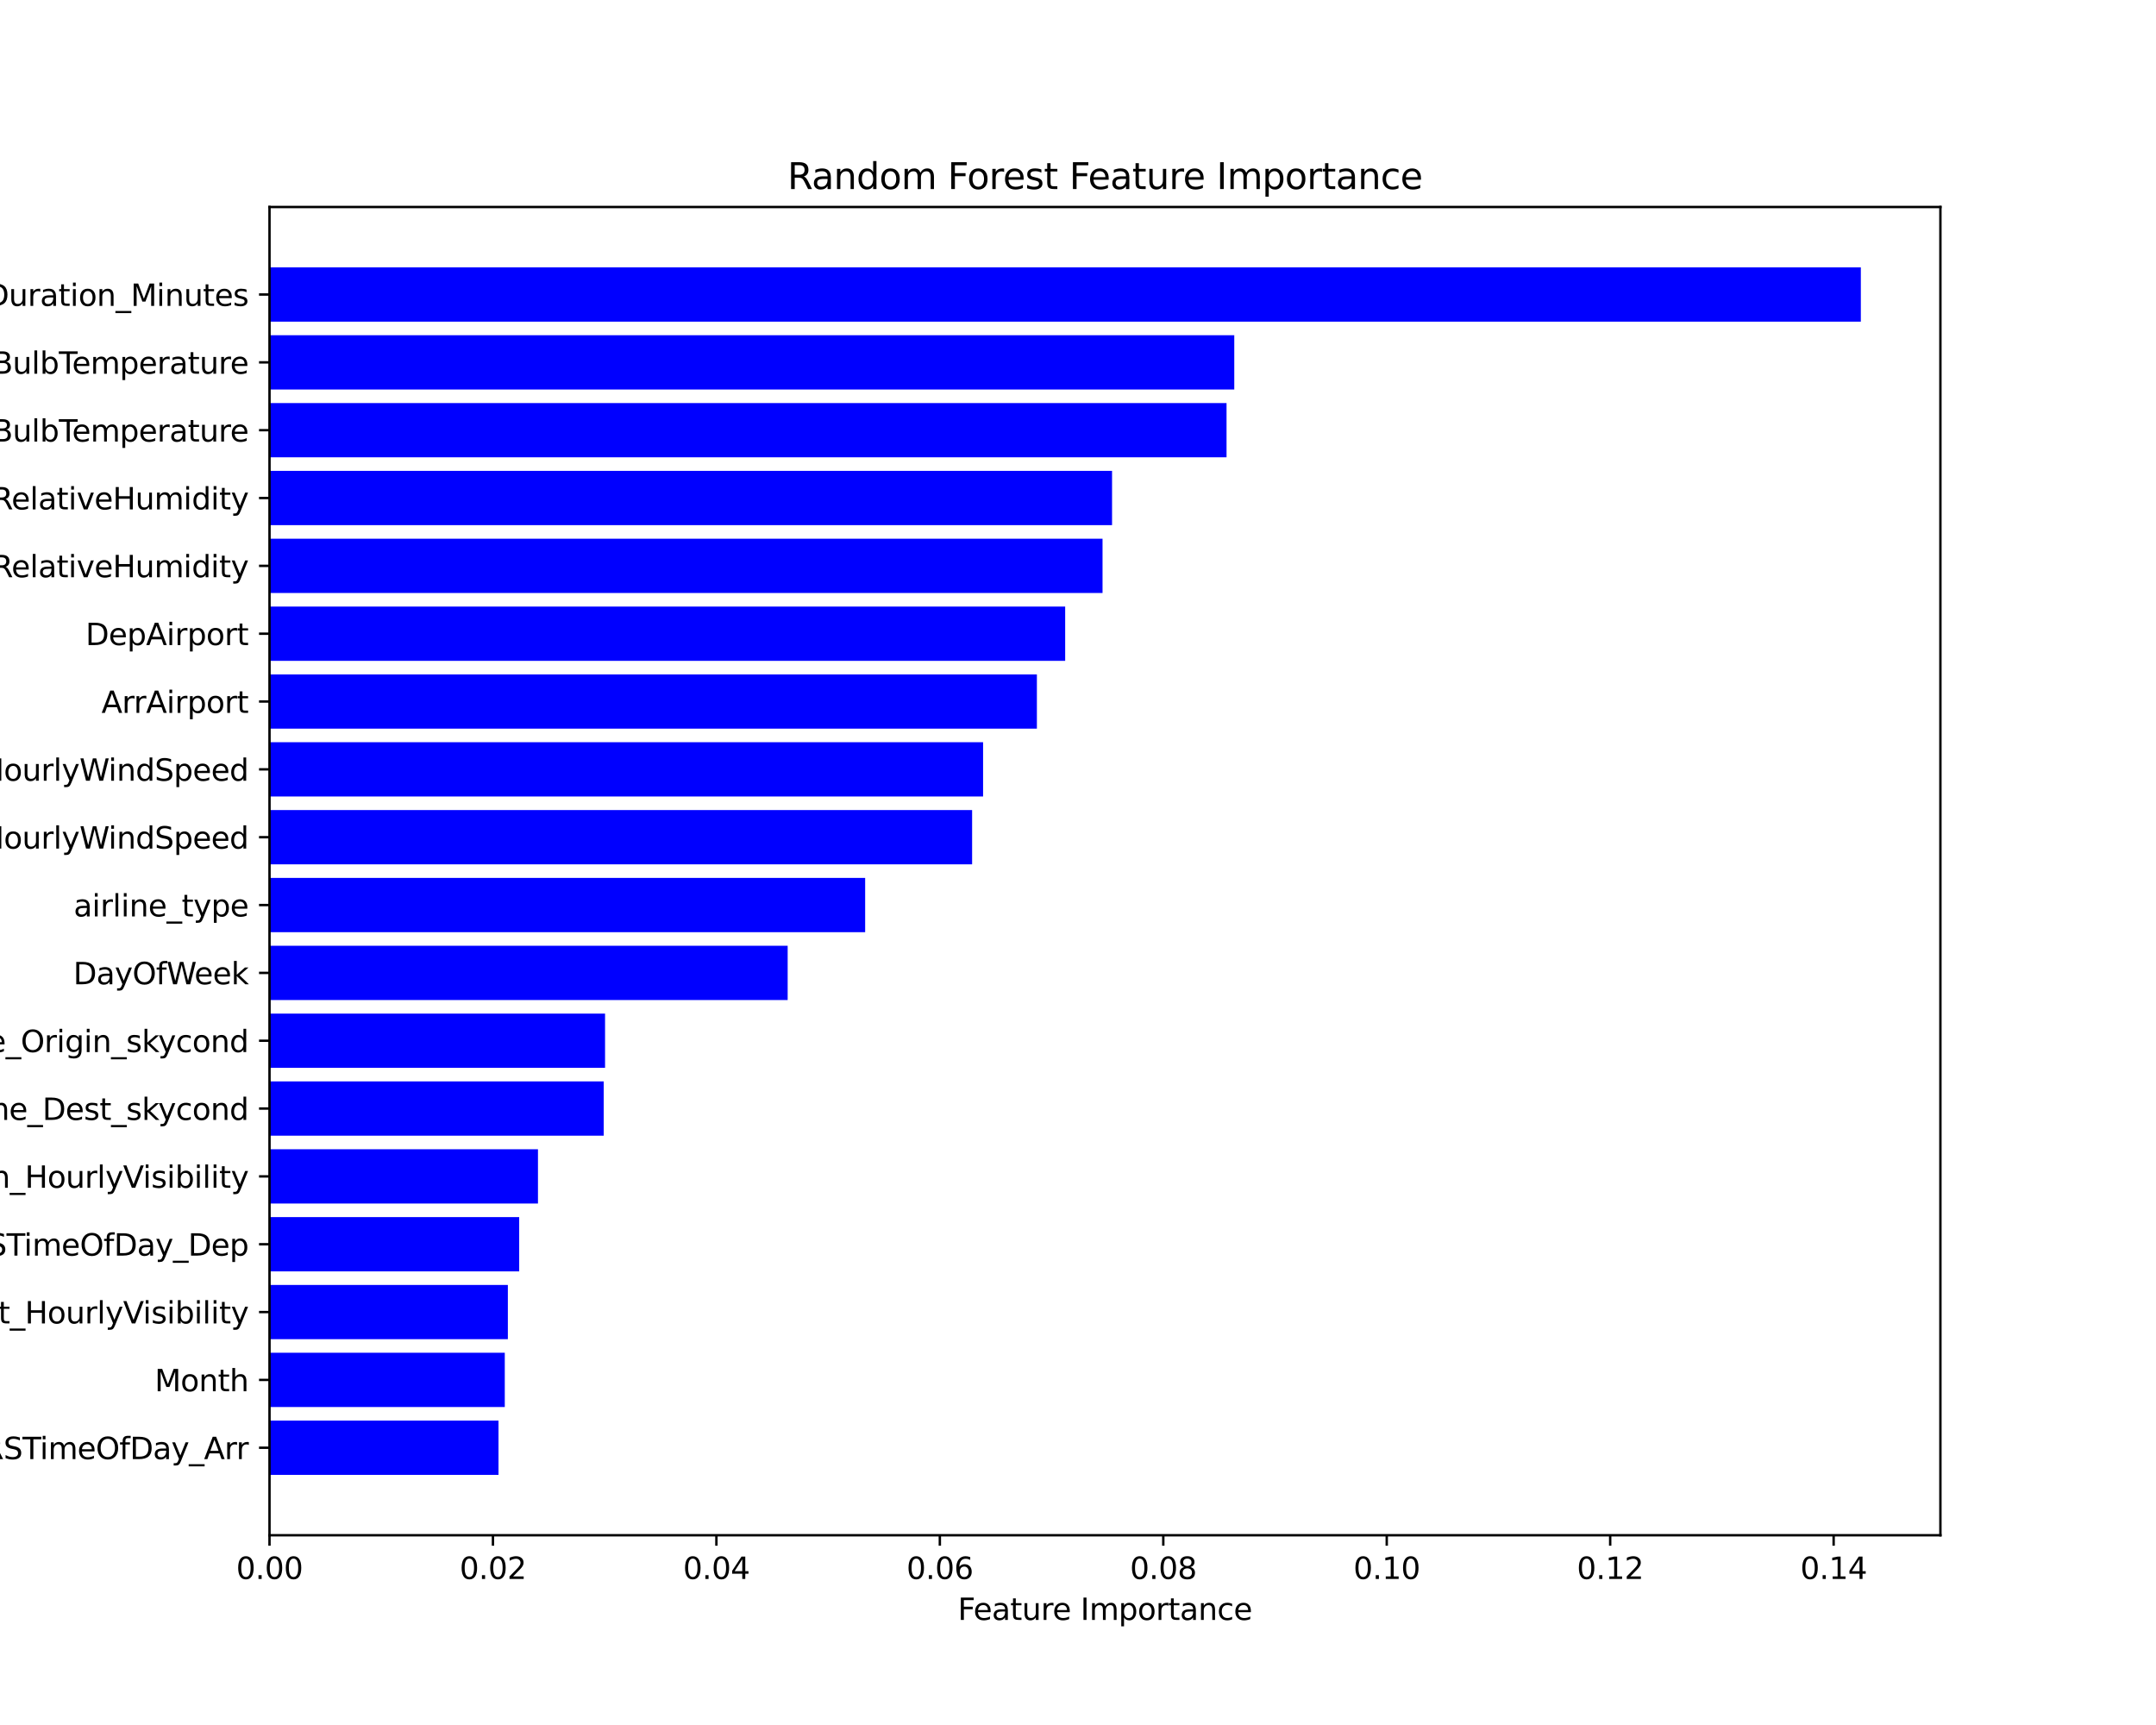 <?xml version="1.0" encoding="utf-8" standalone="no"?>
<!DOCTYPE svg PUBLIC "-//W3C//DTD SVG 1.1//EN"
  "http://www.w3.org/Graphics/SVG/1.1/DTD/svg11.dtd">
<svg xmlns:xlink="http://www.w3.org/1999/xlink" width="720pt" height="576pt" viewBox="0 0 720 576" xmlns="http://www.w3.org/2000/svg" version="1.1">
 <defs>
  <style type="text/css">*{stroke-linejoin: round; stroke-linecap: butt}</style>
 </defs>
 <g id="figure_1">
  <g id="patch_1">
   <path d="M 0 576 
L 720 576 
L 720 0 
L 0 0 
z
" style="fill: #ffffff"/>
  </g>
  <g id="axes_1">
   <g id="patch_2">
    <path d="M 90 512.64 
L 648 512.64 
L 648 69.12 
L 90 69.12 
z
" style="fill: #ffffff"/>
   </g>
   <g id="patch_3">
    <path d="M 90 492.48 
L 166.477 492.48 
L 166.477 474.359 
L 90 474.359 
z
" clip-path="url(#p720e3e6659)" style="fill: #0000ff"/>
   </g>
   <g id="patch_4">
    <path d="M 90 469.828 
L 168.572 469.828 
L 168.572 451.707 
L 90 451.707 
z
" clip-path="url(#p720e3e6659)" style="fill: #0000ff"/>
   </g>
   <g id="patch_5">
    <path d="M 90 447.177 
L 169.6 447.177 
L 169.6 429.055 
L 90 429.055 
z
" clip-path="url(#p720e3e6659)" style="fill: #0000ff"/>
   </g>
   <g id="patch_6">
    <path d="M 90 424.525 
L 173.385 424.525 
L 173.385 406.404 
L 90 406.404 
z
" clip-path="url(#p720e3e6659)" style="fill: #0000ff"/>
   </g>
   <g id="patch_7">
    <path d="M 90 401.873 
L 179.656 401.873 
L 179.656 383.752 
L 90 383.752 
z
" clip-path="url(#p720e3e6659)" style="fill: #0000ff"/>
   </g>
   <g id="patch_8">
    <path d="M 90 379.222 
L 201.61 379.222 
L 201.61 361.1 
L 90 361.1 
z
" clip-path="url(#p720e3e6659)" style="fill: #0000ff"/>
   </g>
   <g id="patch_9">
    <path d="M 90 356.57 
L 202.06 356.57 
L 202.06 338.449 
L 90 338.449 
z
" clip-path="url(#p720e3e6659)" style="fill: #0000ff"/>
   </g>
   <g id="patch_10">
    <path d="M 90 333.918 
L 263.042 333.918 
L 263.042 315.797 
L 90 315.797 
z
" clip-path="url(#p720e3e6659)" style="fill: #0000ff"/>
   </g>
   <g id="patch_11">
    <path d="M 90 311.267 
L 288.919 311.267 
L 288.919 293.145 
L 90 293.145 
z
" clip-path="url(#p720e3e6659)" style="fill: #0000ff"/>
   </g>
   <g id="patch_12">
    <path d="M 90 288.615 
L 324.639 288.615 
L 324.639 270.493 
L 90 270.493 
z
" clip-path="url(#p720e3e6659)" style="fill: #0000ff"/>
   </g>
   <g id="patch_13">
    <path d="M 90 265.963 
L 328.303 265.963 
L 328.303 247.842 
L 90 247.842 
z
" clip-path="url(#p720e3e6659)" style="fill: #0000ff"/>
   </g>
   <g id="patch_14">
    <path d="M 90 243.311 
L 346.272 243.311 
L 346.272 225.19 
L 90 225.19 
z
" clip-path="url(#p720e3e6659)" style="fill: #0000ff"/>
   </g>
   <g id="patch_15">
    <path d="M 90 220.66 
L 355.716 220.66 
L 355.716 202.538 
L 90 202.538 
z
" clip-path="url(#p720e3e6659)" style="fill: #0000ff"/>
   </g>
   <g id="patch_16">
    <path d="M 90 198.008 
L 368.194 198.008 
L 368.194 179.887 
L 90 179.887 
z
" clip-path="url(#p720e3e6659)" style="fill: #0000ff"/>
   </g>
   <g id="patch_17">
    <path d="M 90 175.356 
L 371.372 175.356 
L 371.372 157.235 
L 90 157.235 
z
" clip-path="url(#p720e3e6659)" style="fill: #0000ff"/>
   </g>
   <g id="patch_18">
    <path d="M 90 152.705 
L 409.606 152.705 
L 409.606 134.583 
L 90 134.583 
z
" clip-path="url(#p720e3e6659)" style="fill: #0000ff"/>
   </g>
   <g id="patch_19">
    <path d="M 90 130.053 
L 412.187 130.053 
L 412.187 111.932 
L 90 111.932 
z
" clip-path="url(#p720e3e6659)" style="fill: #0000ff"/>
   </g>
   <g id="patch_20">
    <path d="M 90 107.401 
L 621.429 107.401 
L 621.429 89.28 
L 90 89.28 
z
" clip-path="url(#p720e3e6659)" style="fill: #0000ff"/>
   </g>
   <g id="matplotlib.axis_1">
    <g id="xtick_1">
     <g id="line2d_1">
      <defs>
       <path id="m220b792aed" d="M 0 0 
L 0 3.5 
" style="stroke: #000000; stroke-width: 0.8"/>
      </defs>
      <g>
       <use xlink:href="#m220b792aed" x="90" y="512.64" style="stroke: #000000; stroke-width: 0.8"/>
      </g>
     </g>
     <g id="text_1">
      <!-- 0.00 -->
      <g transform="translate(78.867 527.238) scale(0.1 -0.1)">
       <defs>
        <path id="DejaVuSans-30" d="M 2034 4250 
Q 1547 4250 1301 3770 
Q 1056 3291 1056 2328 
Q 1056 1369 1301 889 
Q 1547 409 2034 409 
Q 2525 409 2770 889 
Q 3016 1369 3016 2328 
Q 3016 3291 2770 3770 
Q 2525 4250 2034 4250 
z
M 2034 4750 
Q 2819 4750 3233 4129 
Q 3647 3509 3647 2328 
Q 3647 1150 3233 529 
Q 2819 -91 2034 -91 
Q 1250 -91 836 529 
Q 422 1150 422 2328 
Q 422 3509 836 4129 
Q 1250 4750 2034 4750 
z
" transform="scale(0.016)"/>
        <path id="DejaVuSans-2e" d="M 684 794 
L 1344 794 
L 1344 0 
L 684 0 
L 684 794 
z
" transform="scale(0.016)"/>
       </defs>
       <use xlink:href="#DejaVuSans-30"/>
       <use xlink:href="#DejaVuSans-2e" x="63.623"/>
       <use xlink:href="#DejaVuSans-30" x="95.41"/>
       <use xlink:href="#DejaVuSans-30" x="159.033"/>
      </g>
     </g>
    </g>
    <g id="xtick_2">
     <g id="line2d_2">
      <g>
       <use xlink:href="#m220b792aed" x="164.621" y="512.64" style="stroke: #000000; stroke-width: 0.8"/>
      </g>
     </g>
     <g id="text_2">
      <!-- 0.02 -->
      <g transform="translate(153.488 527.238) scale(0.1 -0.1)">
       <defs>
        <path id="DejaVuSans-32" d="M 1228 531 
L 3431 531 
L 3431 0 
L 469 0 
L 469 531 
Q 828 903 1448 1529 
Q 2069 2156 2228 2338 
Q 2531 2678 2651 2914 
Q 2772 3150 2772 3378 
Q 2772 3750 2511 3984 
Q 2250 4219 1831 4219 
Q 1534 4219 1204 4116 
Q 875 4013 500 3803 
L 500 4441 
Q 881 4594 1212 4672 
Q 1544 4750 1819 4750 
Q 2544 4750 2975 4387 
Q 3406 4025 3406 3419 
Q 3406 3131 3298 2873 
Q 3191 2616 2906 2266 
Q 2828 2175 2409 1742 
Q 1991 1309 1228 531 
z
" transform="scale(0.016)"/>
       </defs>
       <use xlink:href="#DejaVuSans-30"/>
       <use xlink:href="#DejaVuSans-2e" x="63.623"/>
       <use xlink:href="#DejaVuSans-30" x="95.41"/>
       <use xlink:href="#DejaVuSans-32" x="159.033"/>
      </g>
     </g>
    </g>
    <g id="xtick_3">
     <g id="line2d_3">
      <g>
       <use xlink:href="#m220b792aed" x="239.242" y="512.64" style="stroke: #000000; stroke-width: 0.8"/>
      </g>
     </g>
     <g id="text_3">
      <!-- 0.04 -->
      <g transform="translate(228.109 527.238) scale(0.1 -0.1)">
       <defs>
        <path id="DejaVuSans-34" d="M 2419 4116 
L 825 1625 
L 2419 1625 
L 2419 4116 
z
M 2253 4666 
L 3047 4666 
L 3047 1625 
L 3713 1625 
L 3713 1100 
L 3047 1100 
L 3047 0 
L 2419 0 
L 2419 1100 
L 313 1100 
L 313 1709 
L 2253 4666 
z
" transform="scale(0.016)"/>
       </defs>
       <use xlink:href="#DejaVuSans-30"/>
       <use xlink:href="#DejaVuSans-2e" x="63.623"/>
       <use xlink:href="#DejaVuSans-30" x="95.41"/>
       <use xlink:href="#DejaVuSans-34" x="159.033"/>
      </g>
     </g>
    </g>
    <g id="xtick_4">
     <g id="line2d_4">
      <g>
       <use xlink:href="#m220b792aed" x="313.862" y="512.64" style="stroke: #000000; stroke-width: 0.8"/>
      </g>
     </g>
     <g id="text_4">
      <!-- 0.06 -->
      <g transform="translate(302.73 527.238) scale(0.1 -0.1)">
       <defs>
        <path id="DejaVuSans-36" d="M 2113 2584 
Q 1688 2584 1439 2293 
Q 1191 2003 1191 1497 
Q 1191 994 1439 701 
Q 1688 409 2113 409 
Q 2538 409 2786 701 
Q 3034 994 3034 1497 
Q 3034 2003 2786 2293 
Q 2538 2584 2113 2584 
z
M 3366 4563 
L 3366 3988 
Q 3128 4100 2886 4159 
Q 2644 4219 2406 4219 
Q 1781 4219 1451 3797 
Q 1122 3375 1075 2522 
Q 1259 2794 1537 2939 
Q 1816 3084 2150 3084 
Q 2853 3084 3261 2657 
Q 3669 2231 3669 1497 
Q 3669 778 3244 343 
Q 2819 -91 2113 -91 
Q 1303 -91 875 529 
Q 447 1150 447 2328 
Q 447 3434 972 4092 
Q 1497 4750 2381 4750 
Q 2619 4750 2861 4703 
Q 3103 4656 3366 4563 
z
" transform="scale(0.016)"/>
       </defs>
       <use xlink:href="#DejaVuSans-30"/>
       <use xlink:href="#DejaVuSans-2e" x="63.623"/>
       <use xlink:href="#DejaVuSans-30" x="95.41"/>
       <use xlink:href="#DejaVuSans-36" x="159.033"/>
      </g>
     </g>
    </g>
    <g id="xtick_5">
     <g id="line2d_5">
      <g>
       <use xlink:href="#m220b792aed" x="388.483" y="512.64" style="stroke: #000000; stroke-width: 0.8"/>
      </g>
     </g>
     <g id="text_5">
      <!-- 0.08 -->
      <g transform="translate(377.35 527.238) scale(0.1 -0.1)">
       <defs>
        <path id="DejaVuSans-38" d="M 2034 2216 
Q 1584 2216 1326 1975 
Q 1069 1734 1069 1313 
Q 1069 891 1326 650 
Q 1584 409 2034 409 
Q 2484 409 2743 651 
Q 3003 894 3003 1313 
Q 3003 1734 2745 1975 
Q 2488 2216 2034 2216 
z
M 1403 2484 
Q 997 2584 770 2862 
Q 544 3141 544 3541 
Q 544 4100 942 4425 
Q 1341 4750 2034 4750 
Q 2731 4750 3128 4425 
Q 3525 4100 3525 3541 
Q 3525 3141 3298 2862 
Q 3072 2584 2669 2484 
Q 3125 2378 3379 2068 
Q 3634 1759 3634 1313 
Q 3634 634 3220 271 
Q 2806 -91 2034 -91 
Q 1263 -91 848 271 
Q 434 634 434 1313 
Q 434 1759 690 2068 
Q 947 2378 1403 2484 
z
M 1172 3481 
Q 1172 3119 1398 2916 
Q 1625 2713 2034 2713 
Q 2441 2713 2670 2916 
Q 2900 3119 2900 3481 
Q 2900 3844 2670 4047 
Q 2441 4250 2034 4250 
Q 1625 4250 1398 4047 
Q 1172 3844 1172 3481 
z
" transform="scale(0.016)"/>
       </defs>
       <use xlink:href="#DejaVuSans-30"/>
       <use xlink:href="#DejaVuSans-2e" x="63.623"/>
       <use xlink:href="#DejaVuSans-30" x="95.41"/>
       <use xlink:href="#DejaVuSans-38" x="159.033"/>
      </g>
     </g>
    </g>
    <g id="xtick_6">
     <g id="line2d_6">
      <g>
       <use xlink:href="#m220b792aed" x="463.104" y="512.64" style="stroke: #000000; stroke-width: 0.8"/>
      </g>
     </g>
     <g id="text_6">
      <!-- 0.10 -->
      <g transform="translate(451.971 527.238) scale(0.1 -0.1)">
       <defs>
        <path id="DejaVuSans-31" d="M 794 531 
L 1825 531 
L 1825 4091 
L 703 3866 
L 703 4441 
L 1819 4666 
L 2450 4666 
L 2450 531 
L 3481 531 
L 3481 0 
L 794 0 
L 794 531 
z
" transform="scale(0.016)"/>
       </defs>
       <use xlink:href="#DejaVuSans-30"/>
       <use xlink:href="#DejaVuSans-2e" x="63.623"/>
       <use xlink:href="#DejaVuSans-31" x="95.41"/>
       <use xlink:href="#DejaVuSans-30" x="159.033"/>
      </g>
     </g>
    </g>
    <g id="xtick_7">
     <g id="line2d_7">
      <g>
       <use xlink:href="#m220b792aed" x="537.725" y="512.64" style="stroke: #000000; stroke-width: 0.8"/>
      </g>
     </g>
     <g id="text_7">
      <!-- 0.12 -->
      <g transform="translate(526.592 527.238) scale(0.1 -0.1)">
       <use xlink:href="#DejaVuSans-30"/>
       <use xlink:href="#DejaVuSans-2e" x="63.623"/>
       <use xlink:href="#DejaVuSans-31" x="95.41"/>
       <use xlink:href="#DejaVuSans-32" x="159.033"/>
      </g>
     </g>
    </g>
    <g id="xtick_8">
     <g id="line2d_8">
      <g>
       <use xlink:href="#m220b792aed" x="612.345" y="512.64" style="stroke: #000000; stroke-width: 0.8"/>
      </g>
     </g>
     <g id="text_8">
      <!-- 0.14 -->
      <g transform="translate(601.213 527.238) scale(0.1 -0.1)">
       <use xlink:href="#DejaVuSans-30"/>
       <use xlink:href="#DejaVuSans-2e" x="63.623"/>
       <use xlink:href="#DejaVuSans-31" x="95.41"/>
       <use xlink:href="#DejaVuSans-34" x="159.033"/>
      </g>
     </g>
    </g>
    <g id="text_9">
     <!-- Feature Importance -->
     <g transform="translate(319.868 540.917) scale(0.1 -0.1)">
      <defs>
       <path id="DejaVuSans-46" d="M 628 4666 
L 3309 4666 
L 3309 4134 
L 1259 4134 
L 1259 2759 
L 3109 2759 
L 3109 2228 
L 1259 2228 
L 1259 0 
L 628 0 
L 628 4666 
z
" transform="scale(0.016)"/>
       <path id="DejaVuSans-65" d="M 3597 1894 
L 3597 1613 
L 953 1613 
Q 991 1019 1311 708 
Q 1631 397 2203 397 
Q 2534 397 2845 478 
Q 3156 559 3463 722 
L 3463 178 
Q 3153 47 2828 -22 
Q 2503 -91 2169 -91 
Q 1331 -91 842 396 
Q 353 884 353 1716 
Q 353 2575 817 3079 
Q 1281 3584 2069 3584 
Q 2775 3584 3186 3129 
Q 3597 2675 3597 1894 
z
M 3022 2063 
Q 3016 2534 2758 2815 
Q 2500 3097 2075 3097 
Q 1594 3097 1305 2825 
Q 1016 2553 972 2059 
L 3022 2063 
z
" transform="scale(0.016)"/>
       <path id="DejaVuSans-61" d="M 2194 1759 
Q 1497 1759 1228 1600 
Q 959 1441 959 1056 
Q 959 750 1161 570 
Q 1363 391 1709 391 
Q 2188 391 2477 730 
Q 2766 1069 2766 1631 
L 2766 1759 
L 2194 1759 
z
M 3341 1997 
L 3341 0 
L 2766 0 
L 2766 531 
Q 2569 213 2275 61 
Q 1981 -91 1556 -91 
Q 1019 -91 701 211 
Q 384 513 384 1019 
Q 384 1609 779 1909 
Q 1175 2209 1959 2209 
L 2766 2209 
L 2766 2266 
Q 2766 2663 2505 2880 
Q 2244 3097 1772 3097 
Q 1472 3097 1187 3025 
Q 903 2953 641 2809 
L 641 3341 
Q 956 3463 1253 3523 
Q 1550 3584 1831 3584 
Q 2591 3584 2966 3190 
Q 3341 2797 3341 1997 
z
" transform="scale(0.016)"/>
       <path id="DejaVuSans-74" d="M 1172 4494 
L 1172 3500 
L 2356 3500 
L 2356 3053 
L 1172 3053 
L 1172 1153 
Q 1172 725 1289 603 
Q 1406 481 1766 481 
L 2356 481 
L 2356 0 
L 1766 0 
Q 1100 0 847 248 
Q 594 497 594 1153 
L 594 3053 
L 172 3053 
L 172 3500 
L 594 3500 
L 594 4494 
L 1172 4494 
z
" transform="scale(0.016)"/>
       <path id="DejaVuSans-75" d="M 544 1381 
L 544 3500 
L 1119 3500 
L 1119 1403 
Q 1119 906 1312 657 
Q 1506 409 1894 409 
Q 2359 409 2629 706 
Q 2900 1003 2900 1516 
L 2900 3500 
L 3475 3500 
L 3475 0 
L 2900 0 
L 2900 538 
Q 2691 219 2414 64 
Q 2138 -91 1772 -91 
Q 1169 -91 856 284 
Q 544 659 544 1381 
z
M 1991 3584 
L 1991 3584 
z
" transform="scale(0.016)"/>
       <path id="DejaVuSans-72" d="M 2631 2963 
Q 2534 3019 2420 3045 
Q 2306 3072 2169 3072 
Q 1681 3072 1420 2755 
Q 1159 2438 1159 1844 
L 1159 0 
L 581 0 
L 581 3500 
L 1159 3500 
L 1159 2956 
Q 1341 3275 1631 3429 
Q 1922 3584 2338 3584 
Q 2397 3584 2469 3576 
Q 2541 3569 2628 3553 
L 2631 2963 
z
" transform="scale(0.016)"/>
       <path id="DejaVuSans-20" transform="scale(0.016)"/>
       <path id="DejaVuSans-49" d="M 628 4666 
L 1259 4666 
L 1259 0 
L 628 0 
L 628 4666 
z
" transform="scale(0.016)"/>
       <path id="DejaVuSans-6d" d="M 3328 2828 
Q 3544 3216 3844 3400 
Q 4144 3584 4550 3584 
Q 5097 3584 5394 3201 
Q 5691 2819 5691 2113 
L 5691 0 
L 5113 0 
L 5113 2094 
Q 5113 2597 4934 2840 
Q 4756 3084 4391 3084 
Q 3944 3084 3684 2787 
Q 3425 2491 3425 1978 
L 3425 0 
L 2847 0 
L 2847 2094 
Q 2847 2600 2669 2842 
Q 2491 3084 2119 3084 
Q 1678 3084 1418 2786 
Q 1159 2488 1159 1978 
L 1159 0 
L 581 0 
L 581 3500 
L 1159 3500 
L 1159 2956 
Q 1356 3278 1631 3431 
Q 1906 3584 2284 3584 
Q 2666 3584 2933 3390 
Q 3200 3197 3328 2828 
z
" transform="scale(0.016)"/>
       <path id="DejaVuSans-70" d="M 1159 525 
L 1159 -1331 
L 581 -1331 
L 581 3500 
L 1159 3500 
L 1159 2969 
Q 1341 3281 1617 3432 
Q 1894 3584 2278 3584 
Q 2916 3584 3314 3078 
Q 3713 2572 3713 1747 
Q 3713 922 3314 415 
Q 2916 -91 2278 -91 
Q 1894 -91 1617 61 
Q 1341 213 1159 525 
z
M 3116 1747 
Q 3116 2381 2855 2742 
Q 2594 3103 2138 3103 
Q 1681 3103 1420 2742 
Q 1159 2381 1159 1747 
Q 1159 1113 1420 752 
Q 1681 391 2138 391 
Q 2594 391 2855 752 
Q 3116 1113 3116 1747 
z
" transform="scale(0.016)"/>
       <path id="DejaVuSans-6f" d="M 1959 3097 
Q 1497 3097 1228 2736 
Q 959 2375 959 1747 
Q 959 1119 1226 758 
Q 1494 397 1959 397 
Q 2419 397 2687 759 
Q 2956 1122 2956 1747 
Q 2956 2369 2687 2733 
Q 2419 3097 1959 3097 
z
M 1959 3584 
Q 2709 3584 3137 3096 
Q 3566 2609 3566 1747 
Q 3566 888 3137 398 
Q 2709 -91 1959 -91 
Q 1206 -91 779 398 
Q 353 888 353 1747 
Q 353 2609 779 3096 
Q 1206 3584 1959 3584 
z
" transform="scale(0.016)"/>
       <path id="DejaVuSans-6e" d="M 3513 2113 
L 3513 0 
L 2938 0 
L 2938 2094 
Q 2938 2591 2744 2837 
Q 2550 3084 2163 3084 
Q 1697 3084 1428 2787 
Q 1159 2491 1159 1978 
L 1159 0 
L 581 0 
L 581 3500 
L 1159 3500 
L 1159 2956 
Q 1366 3272 1645 3428 
Q 1925 3584 2291 3584 
Q 2894 3584 3203 3211 
Q 3513 2838 3513 2113 
z
" transform="scale(0.016)"/>
       <path id="DejaVuSans-63" d="M 3122 3366 
L 3122 2828 
Q 2878 2963 2633 3030 
Q 2388 3097 2138 3097 
Q 1578 3097 1268 2742 
Q 959 2388 959 1747 
Q 959 1106 1268 751 
Q 1578 397 2138 397 
Q 2388 397 2633 464 
Q 2878 531 3122 666 
L 3122 134 
Q 2881 22 2623 -34 
Q 2366 -91 2075 -91 
Q 1284 -91 818 406 
Q 353 903 353 1747 
Q 353 2603 823 3093 
Q 1294 3584 2113 3584 
Q 2378 3584 2631 3529 
Q 2884 3475 3122 3366 
z
" transform="scale(0.016)"/>
      </defs>
      <use xlink:href="#DejaVuSans-46"/>
      <use xlink:href="#DejaVuSans-65" x="52.02"/>
      <use xlink:href="#DejaVuSans-61" x="113.543"/>
      <use xlink:href="#DejaVuSans-74" x="174.822"/>
      <use xlink:href="#DejaVuSans-75" x="214.031"/>
      <use xlink:href="#DejaVuSans-72" x="277.41"/>
      <use xlink:href="#DejaVuSans-65" x="316.273"/>
      <use xlink:href="#DejaVuSans-20" x="377.797"/>
      <use xlink:href="#DejaVuSans-49" x="409.584"/>
      <use xlink:href="#DejaVuSans-6d" x="439.076"/>
      <use xlink:href="#DejaVuSans-70" x="536.488"/>
      <use xlink:href="#DejaVuSans-6f" x="599.965"/>
      <use xlink:href="#DejaVuSans-72" x="661.146"/>
      <use xlink:href="#DejaVuSans-74" x="702.26"/>
      <use xlink:href="#DejaVuSans-61" x="741.469"/>
      <use xlink:href="#DejaVuSans-6e" x="802.748"/>
      <use xlink:href="#DejaVuSans-63" x="866.127"/>
      <use xlink:href="#DejaVuSans-65" x="921.107"/>
     </g>
    </g>
   </g>
   <g id="matplotlib.axis_2">
    <g id="ytick_1">
     <g id="line2d_9">
      <defs>
       <path id="m7f2e1f6577" d="M 0 0 
L -3.5 0 
" style="stroke: #000000; stroke-width: 0.8"/>
      </defs>
      <g>
       <use xlink:href="#m7f2e1f6577" x="90" y="483.419" style="stroke: #000000; stroke-width: 0.8"/>
      </g>
     </g>
     <g id="text_10">
      <!-- CRSTimeOfDay_Arr -->
      <g transform="translate(-12.773 487.219) scale(0.1 -0.1)">
       <defs>
        <path id="DejaVuSans-43" d="M 4122 4306 
L 4122 3641 
Q 3803 3938 3442 4084 
Q 3081 4231 2675 4231 
Q 1875 4231 1450 3742 
Q 1025 3253 1025 2328 
Q 1025 1406 1450 917 
Q 1875 428 2675 428 
Q 3081 428 3442 575 
Q 3803 722 4122 1019 
L 4122 359 
Q 3791 134 3420 21 
Q 3050 -91 2638 -91 
Q 1578 -91 968 557 
Q 359 1206 359 2328 
Q 359 3453 968 4101 
Q 1578 4750 2638 4750 
Q 3056 4750 3426 4639 
Q 3797 4528 4122 4306 
z
" transform="scale(0.016)"/>
        <path id="DejaVuSans-52" d="M 2841 2188 
Q 3044 2119 3236 1894 
Q 3428 1669 3622 1275 
L 4263 0 
L 3584 0 
L 2988 1197 
Q 2756 1666 2539 1819 
Q 2322 1972 1947 1972 
L 1259 1972 
L 1259 0 
L 628 0 
L 628 4666 
L 2053 4666 
Q 2853 4666 3247 4331 
Q 3641 3997 3641 3322 
Q 3641 2881 3436 2590 
Q 3231 2300 2841 2188 
z
M 1259 4147 
L 1259 2491 
L 2053 2491 
Q 2509 2491 2742 2702 
Q 2975 2913 2975 3322 
Q 2975 3731 2742 3939 
Q 2509 4147 2053 4147 
L 1259 4147 
z
" transform="scale(0.016)"/>
        <path id="DejaVuSans-53" d="M 3425 4513 
L 3425 3897 
Q 3066 4069 2747 4153 
Q 2428 4238 2131 4238 
Q 1616 4238 1336 4038 
Q 1056 3838 1056 3469 
Q 1056 3159 1242 3001 
Q 1428 2844 1947 2747 
L 2328 2669 
Q 3034 2534 3370 2195 
Q 3706 1856 3706 1288 
Q 3706 609 3251 259 
Q 2797 -91 1919 -91 
Q 1588 -91 1214 -16 
Q 841 59 441 206 
L 441 856 
Q 825 641 1194 531 
Q 1563 422 1919 422 
Q 2459 422 2753 634 
Q 3047 847 3047 1241 
Q 3047 1584 2836 1778 
Q 2625 1972 2144 2069 
L 1759 2144 
Q 1053 2284 737 2584 
Q 422 2884 422 3419 
Q 422 4038 858 4394 
Q 1294 4750 2059 4750 
Q 2388 4750 2728 4690 
Q 3069 4631 3425 4513 
z
" transform="scale(0.016)"/>
        <path id="DejaVuSans-54" d="M -19 4666 
L 3928 4666 
L 3928 4134 
L 2272 4134 
L 2272 0 
L 1638 0 
L 1638 4134 
L -19 4134 
L -19 4666 
z
" transform="scale(0.016)"/>
        <path id="DejaVuSans-69" d="M 603 3500 
L 1178 3500 
L 1178 0 
L 603 0 
L 603 3500 
z
M 603 4863 
L 1178 4863 
L 1178 4134 
L 603 4134 
L 603 4863 
z
" transform="scale(0.016)"/>
        <path id="DejaVuSans-4f" d="M 2522 4238 
Q 1834 4238 1429 3725 
Q 1025 3213 1025 2328 
Q 1025 1447 1429 934 
Q 1834 422 2522 422 
Q 3209 422 3611 934 
Q 4013 1447 4013 2328 
Q 4013 3213 3611 3725 
Q 3209 4238 2522 4238 
z
M 2522 4750 
Q 3503 4750 4090 4092 
Q 4678 3434 4678 2328 
Q 4678 1225 4090 567 
Q 3503 -91 2522 -91 
Q 1538 -91 948 565 
Q 359 1222 359 2328 
Q 359 3434 948 4092 
Q 1538 4750 2522 4750 
z
" transform="scale(0.016)"/>
        <path id="DejaVuSans-66" d="M 2375 4863 
L 2375 4384 
L 1825 4384 
Q 1516 4384 1395 4259 
Q 1275 4134 1275 3809 
L 1275 3500 
L 2222 3500 
L 2222 3053 
L 1275 3053 
L 1275 0 
L 697 0 
L 697 3053 
L 147 3053 
L 147 3500 
L 697 3500 
L 697 3744 
Q 697 4328 969 4595 
Q 1241 4863 1831 4863 
L 2375 4863 
z
" transform="scale(0.016)"/>
        <path id="DejaVuSans-44" d="M 1259 4147 
L 1259 519 
L 2022 519 
Q 2988 519 3436 956 
Q 3884 1394 3884 2338 
Q 3884 3275 3436 3711 
Q 2988 4147 2022 4147 
L 1259 4147 
z
M 628 4666 
L 1925 4666 
Q 3281 4666 3915 4102 
Q 4550 3538 4550 2338 
Q 4550 1131 3912 565 
Q 3275 0 1925 0 
L 628 0 
L 628 4666 
z
" transform="scale(0.016)"/>
        <path id="DejaVuSans-79" d="M 2059 -325 
Q 1816 -950 1584 -1140 
Q 1353 -1331 966 -1331 
L 506 -1331 
L 506 -850 
L 844 -850 
Q 1081 -850 1212 -737 
Q 1344 -625 1503 -206 
L 1606 56 
L 191 3500 
L 800 3500 
L 1894 763 
L 2988 3500 
L 3597 3500 
L 2059 -325 
z
" transform="scale(0.016)"/>
        <path id="DejaVuSans-5f" d="M 3263 -1063 
L 3263 -1509 
L -63 -1509 
L -63 -1063 
L 3263 -1063 
z
" transform="scale(0.016)"/>
        <path id="DejaVuSans-41" d="M 2188 4044 
L 1331 1722 
L 3047 1722 
L 2188 4044 
z
M 1831 4666 
L 2547 4666 
L 4325 0 
L 3669 0 
L 3244 1197 
L 1141 1197 
L 716 0 
L 50 0 
L 1831 4666 
z
" transform="scale(0.016)"/>
       </defs>
       <use xlink:href="#DejaVuSans-43"/>
       <use xlink:href="#DejaVuSans-52" x="69.824"/>
       <use xlink:href="#DejaVuSans-53" x="139.307"/>
       <use xlink:href="#DejaVuSans-54" x="202.783"/>
       <use xlink:href="#DejaVuSans-69" x="260.742"/>
       <use xlink:href="#DejaVuSans-6d" x="288.525"/>
       <use xlink:href="#DejaVuSans-65" x="385.938"/>
       <use xlink:href="#DejaVuSans-4f" x="447.461"/>
       <use xlink:href="#DejaVuSans-66" x="526.172"/>
       <use xlink:href="#DejaVuSans-44" x="561.377"/>
       <use xlink:href="#DejaVuSans-61" x="638.379"/>
       <use xlink:href="#DejaVuSans-79" x="699.658"/>
       <use xlink:href="#DejaVuSans-5f" x="758.838"/>
       <use xlink:href="#DejaVuSans-41" x="808.838"/>
       <use xlink:href="#DejaVuSans-72" x="877.246"/>
       <use xlink:href="#DejaVuSans-72" x="916.609"/>
      </g>
     </g>
    </g>
    <g id="ytick_2">
     <g id="line2d_10">
      <g>
       <use xlink:href="#m7f2e1f6577" x="90" y="460.768" style="stroke: #000000; stroke-width: 0.8"/>
      </g>
     </g>
     <g id="text_11">
      <!-- Month -->
      <g transform="translate(51.658 464.567) scale(0.1 -0.1)">
       <defs>
        <path id="DejaVuSans-4d" d="M 628 4666 
L 1569 4666 
L 2759 1491 
L 3956 4666 
L 4897 4666 
L 4897 0 
L 4281 0 
L 4281 4097 
L 3078 897 
L 2444 897 
L 1241 4097 
L 1241 0 
L 628 0 
L 628 4666 
z
" transform="scale(0.016)"/>
        <path id="DejaVuSans-68" d="M 3513 2113 
L 3513 0 
L 2938 0 
L 2938 2094 
Q 2938 2591 2744 2837 
Q 2550 3084 2163 3084 
Q 1697 3084 1428 2787 
Q 1159 2491 1159 1978 
L 1159 0 
L 581 0 
L 581 4863 
L 1159 4863 
L 1159 2956 
Q 1366 3272 1645 3428 
Q 1925 3584 2291 3584 
Q 2894 3584 3203 3211 
Q 3513 2838 3513 2113 
z
" transform="scale(0.016)"/>
       </defs>
       <use xlink:href="#DejaVuSans-4d"/>
       <use xlink:href="#DejaVuSans-6f" x="86.279"/>
       <use xlink:href="#DejaVuSans-6e" x="147.461"/>
       <use xlink:href="#DejaVuSans-74" x="210.84"/>
       <use xlink:href="#DejaVuSans-68" x="250.049"/>
      </g>
     </g>
    </g>
    <g id="ytick_3">
     <g id="line2d_11">
      <g>
       <use xlink:href="#m7f2e1f6577" x="90" y="438.116" style="stroke: #000000; stroke-width: 0.8"/>
      </g>
     </g>
     <g id="text_12">
      <!-- CRSArrTime_Dest_HourlyVisibility -->
      <g transform="translate(-84.492 441.915) scale(0.1 -0.1)">
       <defs>
        <path id="DejaVuSans-73" d="M 2834 3397 
L 2834 2853 
Q 2591 2978 2328 3040 
Q 2066 3103 1784 3103 
Q 1356 3103 1142 2972 
Q 928 2841 928 2578 
Q 928 2378 1081 2264 
Q 1234 2150 1697 2047 
L 1894 2003 
Q 2506 1872 2764 1633 
Q 3022 1394 3022 966 
Q 3022 478 2636 193 
Q 2250 -91 1575 -91 
Q 1294 -91 989 -36 
Q 684 19 347 128 
L 347 722 
Q 666 556 975 473 
Q 1284 391 1588 391 
Q 1994 391 2212 530 
Q 2431 669 2431 922 
Q 2431 1156 2273 1281 
Q 2116 1406 1581 1522 
L 1381 1569 
Q 847 1681 609 1914 
Q 372 2147 372 2553 
Q 372 3047 722 3315 
Q 1072 3584 1716 3584 
Q 2034 3584 2315 3537 
Q 2597 3491 2834 3397 
z
" transform="scale(0.016)"/>
        <path id="DejaVuSans-48" d="M 628 4666 
L 1259 4666 
L 1259 2753 
L 3553 2753 
L 3553 4666 
L 4184 4666 
L 4184 0 
L 3553 0 
L 3553 2222 
L 1259 2222 
L 1259 0 
L 628 0 
L 628 4666 
z
" transform="scale(0.016)"/>
        <path id="DejaVuSans-6c" d="M 603 4863 
L 1178 4863 
L 1178 0 
L 603 0 
L 603 4863 
z
" transform="scale(0.016)"/>
        <path id="DejaVuSans-56" d="M 1831 0 
L 50 4666 
L 709 4666 
L 2188 738 
L 3669 4666 
L 4325 4666 
L 2547 0 
L 1831 0 
z
" transform="scale(0.016)"/>
        <path id="DejaVuSans-62" d="M 3116 1747 
Q 3116 2381 2855 2742 
Q 2594 3103 2138 3103 
Q 1681 3103 1420 2742 
Q 1159 2381 1159 1747 
Q 1159 1113 1420 752 
Q 1681 391 2138 391 
Q 2594 391 2855 752 
Q 3116 1113 3116 1747 
z
M 1159 2969 
Q 1341 3281 1617 3432 
Q 1894 3584 2278 3584 
Q 2916 3584 3314 3078 
Q 3713 2572 3713 1747 
Q 3713 922 3314 415 
Q 2916 -91 2278 -91 
Q 1894 -91 1617 61 
Q 1341 213 1159 525 
L 1159 0 
L 581 0 
L 581 4863 
L 1159 4863 
L 1159 2969 
z
" transform="scale(0.016)"/>
       </defs>
       <use xlink:href="#DejaVuSans-43"/>
       <use xlink:href="#DejaVuSans-52" x="69.824"/>
       <use xlink:href="#DejaVuSans-53" x="139.307"/>
       <use xlink:href="#DejaVuSans-41" x="204.658"/>
       <use xlink:href="#DejaVuSans-72" x="273.066"/>
       <use xlink:href="#DejaVuSans-72" x="312.43"/>
       <use xlink:href="#DejaVuSans-54" x="353.543"/>
       <use xlink:href="#DejaVuSans-69" x="411.502"/>
       <use xlink:href="#DejaVuSans-6d" x="439.285"/>
       <use xlink:href="#DejaVuSans-65" x="536.697"/>
       <use xlink:href="#DejaVuSans-5f" x="598.221"/>
       <use xlink:href="#DejaVuSans-44" x="648.221"/>
       <use xlink:href="#DejaVuSans-65" x="725.223"/>
       <use xlink:href="#DejaVuSans-73" x="786.746"/>
       <use xlink:href="#DejaVuSans-74" x="838.846"/>
       <use xlink:href="#DejaVuSans-5f" x="878.055"/>
       <use xlink:href="#DejaVuSans-48" x="928.055"/>
       <use xlink:href="#DejaVuSans-6f" x="1003.25"/>
       <use xlink:href="#DejaVuSans-75" x="1064.432"/>
       <use xlink:href="#DejaVuSans-72" x="1127.811"/>
       <use xlink:href="#DejaVuSans-6c" x="1168.924"/>
       <use xlink:href="#DejaVuSans-79" x="1196.707"/>
       <use xlink:href="#DejaVuSans-56" x="1255.887"/>
       <use xlink:href="#DejaVuSans-69" x="1322.045"/>
       <use xlink:href="#DejaVuSans-73" x="1349.828"/>
       <use xlink:href="#DejaVuSans-69" x="1401.928"/>
       <use xlink:href="#DejaVuSans-62" x="1429.711"/>
       <use xlink:href="#DejaVuSans-69" x="1493.188"/>
       <use xlink:href="#DejaVuSans-6c" x="1520.971"/>
       <use xlink:href="#DejaVuSans-69" x="1548.754"/>
       <use xlink:href="#DejaVuSans-74" x="1576.537"/>
       <use xlink:href="#DejaVuSans-79" x="1615.746"/>
      </g>
     </g>
    </g>
    <g id="ytick_4">
     <g id="line2d_12">
      <g>
       <use xlink:href="#m7f2e1f6577" x="90" y="415.464" style="stroke: #000000; stroke-width: 0.8"/>
      </g>
     </g>
     <g id="text_13">
      <!-- CRSTimeOfDay_Dep -->
      <g transform="translate(-18.087 419.263) scale(0.1 -0.1)">
       <use xlink:href="#DejaVuSans-43"/>
       <use xlink:href="#DejaVuSans-52" x="69.824"/>
       <use xlink:href="#DejaVuSans-53" x="139.307"/>
       <use xlink:href="#DejaVuSans-54" x="202.783"/>
       <use xlink:href="#DejaVuSans-69" x="260.742"/>
       <use xlink:href="#DejaVuSans-6d" x="288.525"/>
       <use xlink:href="#DejaVuSans-65" x="385.938"/>
       <use xlink:href="#DejaVuSans-4f" x="447.461"/>
       <use xlink:href="#DejaVuSans-66" x="526.172"/>
       <use xlink:href="#DejaVuSans-44" x="561.377"/>
       <use xlink:href="#DejaVuSans-61" x="638.379"/>
       <use xlink:href="#DejaVuSans-79" x="699.658"/>
       <use xlink:href="#DejaVuSans-5f" x="758.838"/>
       <use xlink:href="#DejaVuSans-44" x="808.838"/>
       <use xlink:href="#DejaVuSans-65" x="885.84"/>
       <use xlink:href="#DejaVuSans-70" x="947.363"/>
      </g>
     </g>
    </g>
    <g id="ytick_5">
     <g id="line2d_13">
      <g>
       <use xlink:href="#m7f2e1f6577" x="90" y="392.813" style="stroke: #000000; stroke-width: 0.8"/>
      </g>
     </g>
     <g id="text_14">
      <!-- CRSDepTime_Origin_HourlyVisibility -->
      <g transform="translate(-96.861 396.612) scale(0.1 -0.1)">
       <defs>
        <path id="DejaVuSans-67" d="M 2906 1791 
Q 2906 2416 2648 2759 
Q 2391 3103 1925 3103 
Q 1463 3103 1205 2759 
Q 947 2416 947 1791 
Q 947 1169 1205 825 
Q 1463 481 1925 481 
Q 2391 481 2648 825 
Q 2906 1169 2906 1791 
z
M 3481 434 
Q 3481 -459 3084 -895 
Q 2688 -1331 1869 -1331 
Q 1566 -1331 1297 -1286 
Q 1028 -1241 775 -1147 
L 775 -588 
Q 1028 -725 1275 -790 
Q 1522 -856 1778 -856 
Q 2344 -856 2625 -561 
Q 2906 -266 2906 331 
L 2906 616 
Q 2728 306 2450 153 
Q 2172 0 1784 0 
Q 1141 0 747 490 
Q 353 981 353 1791 
Q 353 2603 747 3093 
Q 1141 3584 1784 3584 
Q 2172 3584 2450 3431 
Q 2728 3278 2906 2969 
L 2906 3500 
L 3481 3500 
L 3481 434 
z
" transform="scale(0.016)"/>
       </defs>
       <use xlink:href="#DejaVuSans-43"/>
       <use xlink:href="#DejaVuSans-52" x="69.824"/>
       <use xlink:href="#DejaVuSans-53" x="139.307"/>
       <use xlink:href="#DejaVuSans-44" x="202.783"/>
       <use xlink:href="#DejaVuSans-65" x="279.785"/>
       <use xlink:href="#DejaVuSans-70" x="341.309"/>
       <use xlink:href="#DejaVuSans-54" x="404.785"/>
       <use xlink:href="#DejaVuSans-69" x="462.744"/>
       <use xlink:href="#DejaVuSans-6d" x="490.527"/>
       <use xlink:href="#DejaVuSans-65" x="587.939"/>
       <use xlink:href="#DejaVuSans-5f" x="649.463"/>
       <use xlink:href="#DejaVuSans-4f" x="699.463"/>
       <use xlink:href="#DejaVuSans-72" x="778.174"/>
       <use xlink:href="#DejaVuSans-69" x="819.287"/>
       <use xlink:href="#DejaVuSans-67" x="847.07"/>
       <use xlink:href="#DejaVuSans-69" x="910.547"/>
       <use xlink:href="#DejaVuSans-6e" x="938.33"/>
       <use xlink:href="#DejaVuSans-5f" x="1001.709"/>
       <use xlink:href="#DejaVuSans-48" x="1051.709"/>
       <use xlink:href="#DejaVuSans-6f" x="1126.904"/>
       <use xlink:href="#DejaVuSans-75" x="1188.086"/>
       <use xlink:href="#DejaVuSans-72" x="1251.465"/>
       <use xlink:href="#DejaVuSans-6c" x="1292.578"/>
       <use xlink:href="#DejaVuSans-79" x="1320.361"/>
       <use xlink:href="#DejaVuSans-56" x="1379.541"/>
       <use xlink:href="#DejaVuSans-69" x="1445.699"/>
       <use xlink:href="#DejaVuSans-73" x="1473.482"/>
       <use xlink:href="#DejaVuSans-69" x="1525.582"/>
       <use xlink:href="#DejaVuSans-62" x="1553.365"/>
       <use xlink:href="#DejaVuSans-69" x="1616.842"/>
       <use xlink:href="#DejaVuSans-6c" x="1644.625"/>
       <use xlink:href="#DejaVuSans-69" x="1672.408"/>
       <use xlink:href="#DejaVuSans-74" x="1700.191"/>
       <use xlink:href="#DejaVuSans-79" x="1739.4"/>
      </g>
     </g>
    </g>
    <g id="ytick_6">
     <g id="line2d_14">
      <g>
       <use xlink:href="#m7f2e1f6577" x="90" y="370.161" style="stroke: #000000; stroke-width: 0.8"/>
      </g>
     </g>
     <g id="text_15">
      <!-- CRSArrTime_Dest_skycond -->
      <g transform="translate(-50.664 373.96) scale(0.1 -0.1)">
       <defs>
        <path id="DejaVuSans-6b" d="M 581 4863 
L 1159 4863 
L 1159 1991 
L 2875 3500 
L 3609 3500 
L 1753 1863 
L 3688 0 
L 2938 0 
L 1159 1709 
L 1159 0 
L 581 0 
L 581 4863 
z
" transform="scale(0.016)"/>
        <path id="DejaVuSans-64" d="M 2906 2969 
L 2906 4863 
L 3481 4863 
L 3481 0 
L 2906 0 
L 2906 525 
Q 2725 213 2448 61 
Q 2172 -91 1784 -91 
Q 1150 -91 751 415 
Q 353 922 353 1747 
Q 353 2572 751 3078 
Q 1150 3584 1784 3584 
Q 2172 3584 2448 3432 
Q 2725 3281 2906 2969 
z
M 947 1747 
Q 947 1113 1208 752 
Q 1469 391 1925 391 
Q 2381 391 2643 752 
Q 2906 1113 2906 1747 
Q 2906 2381 2643 2742 
Q 2381 3103 1925 3103 
Q 1469 3103 1208 2742 
Q 947 2381 947 1747 
z
" transform="scale(0.016)"/>
       </defs>
       <use xlink:href="#DejaVuSans-43"/>
       <use xlink:href="#DejaVuSans-52" x="69.824"/>
       <use xlink:href="#DejaVuSans-53" x="139.307"/>
       <use xlink:href="#DejaVuSans-41" x="204.658"/>
       <use xlink:href="#DejaVuSans-72" x="273.066"/>
       <use xlink:href="#DejaVuSans-72" x="312.43"/>
       <use xlink:href="#DejaVuSans-54" x="353.543"/>
       <use xlink:href="#DejaVuSans-69" x="411.502"/>
       <use xlink:href="#DejaVuSans-6d" x="439.285"/>
       <use xlink:href="#DejaVuSans-65" x="536.697"/>
       <use xlink:href="#DejaVuSans-5f" x="598.221"/>
       <use xlink:href="#DejaVuSans-44" x="648.221"/>
       <use xlink:href="#DejaVuSans-65" x="725.223"/>
       <use xlink:href="#DejaVuSans-73" x="786.746"/>
       <use xlink:href="#DejaVuSans-74" x="838.846"/>
       <use xlink:href="#DejaVuSans-5f" x="878.055"/>
       <use xlink:href="#DejaVuSans-73" x="928.055"/>
       <use xlink:href="#DejaVuSans-6b" x="980.154"/>
       <use xlink:href="#DejaVuSans-79" x="1034.439"/>
       <use xlink:href="#DejaVuSans-63" x="1093.619"/>
       <use xlink:href="#DejaVuSans-6f" x="1148.6"/>
       <use xlink:href="#DejaVuSans-6e" x="1209.781"/>
       <use xlink:href="#DejaVuSans-64" x="1273.16"/>
      </g>
     </g>
    </g>
    <g id="ytick_7">
     <g id="line2d_15">
      <g>
       <use xlink:href="#m7f2e1f6577" x="90" y="347.509" style="stroke: #000000; stroke-width: 0.8"/>
      </g>
     </g>
     <g id="text_16">
      <!-- CRSDepTime_Origin_skycond -->
      <g transform="translate(-63.033 351.308) scale(0.1 -0.1)">
       <use xlink:href="#DejaVuSans-43"/>
       <use xlink:href="#DejaVuSans-52" x="69.824"/>
       <use xlink:href="#DejaVuSans-53" x="139.307"/>
       <use xlink:href="#DejaVuSans-44" x="202.783"/>
       <use xlink:href="#DejaVuSans-65" x="279.785"/>
       <use xlink:href="#DejaVuSans-70" x="341.309"/>
       <use xlink:href="#DejaVuSans-54" x="404.785"/>
       <use xlink:href="#DejaVuSans-69" x="462.744"/>
       <use xlink:href="#DejaVuSans-6d" x="490.527"/>
       <use xlink:href="#DejaVuSans-65" x="587.939"/>
       <use xlink:href="#DejaVuSans-5f" x="649.463"/>
       <use xlink:href="#DejaVuSans-4f" x="699.463"/>
       <use xlink:href="#DejaVuSans-72" x="778.174"/>
       <use xlink:href="#DejaVuSans-69" x="819.287"/>
       <use xlink:href="#DejaVuSans-67" x="847.07"/>
       <use xlink:href="#DejaVuSans-69" x="910.547"/>
       <use xlink:href="#DejaVuSans-6e" x="938.33"/>
       <use xlink:href="#DejaVuSans-5f" x="1001.709"/>
       <use xlink:href="#DejaVuSans-73" x="1051.709"/>
       <use xlink:href="#DejaVuSans-6b" x="1103.809"/>
       <use xlink:href="#DejaVuSans-79" x="1158.094"/>
       <use xlink:href="#DejaVuSans-63" x="1217.273"/>
       <use xlink:href="#DejaVuSans-6f" x="1272.254"/>
       <use xlink:href="#DejaVuSans-6e" x="1333.436"/>
       <use xlink:href="#DejaVuSans-64" x="1396.814"/>
      </g>
     </g>
    </g>
    <g id="ytick_8">
     <g id="line2d_16">
      <g>
       <use xlink:href="#m7f2e1f6577" x="90" y="324.858" style="stroke: #000000; stroke-width: 0.8"/>
      </g>
     </g>
     <g id="text_17">
      <!-- DayOfWeek -->
      <g transform="translate(24.464 328.657) scale(0.1 -0.1)">
       <defs>
        <path id="DejaVuSans-57" d="M 213 4666 
L 850 4666 
L 1831 722 
L 2809 4666 
L 3519 4666 
L 4500 722 
L 5478 4666 
L 6119 4666 
L 4947 0 
L 4153 0 
L 3169 4050 
L 2175 0 
L 1381 0 
L 213 4666 
z
" transform="scale(0.016)"/>
       </defs>
       <use xlink:href="#DejaVuSans-44"/>
       <use xlink:href="#DejaVuSans-61" x="77.002"/>
       <use xlink:href="#DejaVuSans-79" x="138.281"/>
       <use xlink:href="#DejaVuSans-4f" x="197.461"/>
       <use xlink:href="#DejaVuSans-66" x="276.172"/>
       <use xlink:href="#DejaVuSans-57" x="311.377"/>
       <use xlink:href="#DejaVuSans-65" x="404.379"/>
       <use xlink:href="#DejaVuSans-65" x="465.902"/>
       <use xlink:href="#DejaVuSans-6b" x="527.426"/>
      </g>
     </g>
    </g>
    <g id="ytick_9">
     <g id="line2d_17">
      <g>
       <use xlink:href="#m7f2e1f6577" x="90" y="302.206" style="stroke: #000000; stroke-width: 0.8"/>
      </g>
     </g>
     <g id="text_18">
      <!-- airline_type -->
      <g transform="translate(24.595 306.005) scale(0.1 -0.1)">
       <use xlink:href="#DejaVuSans-61"/>
       <use xlink:href="#DejaVuSans-69" x="61.279"/>
       <use xlink:href="#DejaVuSans-72" x="89.062"/>
       <use xlink:href="#DejaVuSans-6c" x="130.176"/>
       <use xlink:href="#DejaVuSans-69" x="157.959"/>
       <use xlink:href="#DejaVuSans-6e" x="185.742"/>
       <use xlink:href="#DejaVuSans-65" x="249.121"/>
       <use xlink:href="#DejaVuSans-5f" x="310.645"/>
       <use xlink:href="#DejaVuSans-74" x="360.645"/>
       <use xlink:href="#DejaVuSans-79" x="399.854"/>
       <use xlink:href="#DejaVuSans-70" x="459.033"/>
       <use xlink:href="#DejaVuSans-65" x="522.51"/>
      </g>
     </g>
    </g>
    <g id="ytick_10">
     <g id="line2d_18">
      <g>
       <use xlink:href="#m7f2e1f6577" x="90" y="279.554" style="stroke: #000000; stroke-width: 0.8"/>
      </g>
     </g>
     <g id="text_19">
      <!-- CRSArrTime_Dest_HourlyWindSpeed -->
      <g transform="translate(-99.067 283.353) scale(0.1 -0.1)">
       <use xlink:href="#DejaVuSans-43"/>
       <use xlink:href="#DejaVuSans-52" x="69.824"/>
       <use xlink:href="#DejaVuSans-53" x="139.307"/>
       <use xlink:href="#DejaVuSans-41" x="204.658"/>
       <use xlink:href="#DejaVuSans-72" x="273.066"/>
       <use xlink:href="#DejaVuSans-72" x="312.43"/>
       <use xlink:href="#DejaVuSans-54" x="353.543"/>
       <use xlink:href="#DejaVuSans-69" x="411.502"/>
       <use xlink:href="#DejaVuSans-6d" x="439.285"/>
       <use xlink:href="#DejaVuSans-65" x="536.697"/>
       <use xlink:href="#DejaVuSans-5f" x="598.221"/>
       <use xlink:href="#DejaVuSans-44" x="648.221"/>
       <use xlink:href="#DejaVuSans-65" x="725.223"/>
       <use xlink:href="#DejaVuSans-73" x="786.746"/>
       <use xlink:href="#DejaVuSans-74" x="838.846"/>
       <use xlink:href="#DejaVuSans-5f" x="878.055"/>
       <use xlink:href="#DejaVuSans-48" x="928.055"/>
       <use xlink:href="#DejaVuSans-6f" x="1003.25"/>
       <use xlink:href="#DejaVuSans-75" x="1064.432"/>
       <use xlink:href="#DejaVuSans-72" x="1127.811"/>
       <use xlink:href="#DejaVuSans-6c" x="1168.924"/>
       <use xlink:href="#DejaVuSans-79" x="1196.707"/>
       <use xlink:href="#DejaVuSans-57" x="1255.887"/>
       <use xlink:href="#DejaVuSans-69" x="1352.514"/>
       <use xlink:href="#DejaVuSans-6e" x="1380.297"/>
       <use xlink:href="#DejaVuSans-64" x="1443.676"/>
       <use xlink:href="#DejaVuSans-53" x="1507.152"/>
       <use xlink:href="#DejaVuSans-70" x="1570.629"/>
       <use xlink:href="#DejaVuSans-65" x="1634.105"/>
       <use xlink:href="#DejaVuSans-65" x="1695.629"/>
       <use xlink:href="#DejaVuSans-64" x="1757.152"/>
      </g>
     </g>
    </g>
    <g id="ytick_11">
     <g id="line2d_19">
      <g>
       <use xlink:href="#m7f2e1f6577" x="90" y="256.902" style="stroke: #000000; stroke-width: 0.8"/>
      </g>
     </g>
     <g id="text_20">
      <!-- CRSDepTime_Origin_HourlyWindSpeed -->
      <g transform="translate(-111.436 260.702) scale(0.1 -0.1)">
       <use xlink:href="#DejaVuSans-43"/>
       <use xlink:href="#DejaVuSans-52" x="69.824"/>
       <use xlink:href="#DejaVuSans-53" x="139.307"/>
       <use xlink:href="#DejaVuSans-44" x="202.783"/>
       <use xlink:href="#DejaVuSans-65" x="279.785"/>
       <use xlink:href="#DejaVuSans-70" x="341.309"/>
       <use xlink:href="#DejaVuSans-54" x="404.785"/>
       <use xlink:href="#DejaVuSans-69" x="462.744"/>
       <use xlink:href="#DejaVuSans-6d" x="490.527"/>
       <use xlink:href="#DejaVuSans-65" x="587.939"/>
       <use xlink:href="#DejaVuSans-5f" x="649.463"/>
       <use xlink:href="#DejaVuSans-4f" x="699.463"/>
       <use xlink:href="#DejaVuSans-72" x="778.174"/>
       <use xlink:href="#DejaVuSans-69" x="819.287"/>
       <use xlink:href="#DejaVuSans-67" x="847.07"/>
       <use xlink:href="#DejaVuSans-69" x="910.547"/>
       <use xlink:href="#DejaVuSans-6e" x="938.33"/>
       <use xlink:href="#DejaVuSans-5f" x="1001.709"/>
       <use xlink:href="#DejaVuSans-48" x="1051.709"/>
       <use xlink:href="#DejaVuSans-6f" x="1126.904"/>
       <use xlink:href="#DejaVuSans-75" x="1188.086"/>
       <use xlink:href="#DejaVuSans-72" x="1251.465"/>
       <use xlink:href="#DejaVuSans-6c" x="1292.578"/>
       <use xlink:href="#DejaVuSans-79" x="1320.361"/>
       <use xlink:href="#DejaVuSans-57" x="1379.541"/>
       <use xlink:href="#DejaVuSans-69" x="1476.168"/>
       <use xlink:href="#DejaVuSans-6e" x="1503.951"/>
       <use xlink:href="#DejaVuSans-64" x="1567.33"/>
       <use xlink:href="#DejaVuSans-53" x="1630.807"/>
       <use xlink:href="#DejaVuSans-70" x="1694.283"/>
       <use xlink:href="#DejaVuSans-65" x="1757.76"/>
       <use xlink:href="#DejaVuSans-65" x="1819.283"/>
       <use xlink:href="#DejaVuSans-64" x="1880.807"/>
      </g>
     </g>
    </g>
    <g id="ytick_12">
     <g id="line2d_20">
      <g>
       <use xlink:href="#m7f2e1f6577" x="90" y="234.251" style="stroke: #000000; stroke-width: 0.8"/>
      </g>
     </g>
     <g id="text_21">
      <!-- ArrAirport -->
      <g transform="translate(33.884 238.05) scale(0.1 -0.1)">
       <use xlink:href="#DejaVuSans-41"/>
       <use xlink:href="#DejaVuSans-72" x="68.408"/>
       <use xlink:href="#DejaVuSans-72" x="107.771"/>
       <use xlink:href="#DejaVuSans-41" x="148.885"/>
       <use xlink:href="#DejaVuSans-69" x="217.293"/>
       <use xlink:href="#DejaVuSans-72" x="245.076"/>
       <use xlink:href="#DejaVuSans-70" x="286.189"/>
       <use xlink:href="#DejaVuSans-6f" x="349.666"/>
       <use xlink:href="#DejaVuSans-72" x="410.848"/>
       <use xlink:href="#DejaVuSans-74" x="451.961"/>
      </g>
     </g>
    </g>
    <g id="ytick_13">
     <g id="line2d_21">
      <g>
       <use xlink:href="#m7f2e1f6577" x="90" y="211.599" style="stroke: #000000; stroke-width: 0.8"/>
      </g>
     </g>
     <g id="text_22">
      <!-- DepAirport -->
      <g transform="translate(28.57 215.398) scale(0.1 -0.1)">
       <use xlink:href="#DejaVuSans-44"/>
       <use xlink:href="#DejaVuSans-65" x="77.002"/>
       <use xlink:href="#DejaVuSans-70" x="138.525"/>
       <use xlink:href="#DejaVuSans-41" x="202.002"/>
       <use xlink:href="#DejaVuSans-69" x="270.41"/>
       <use xlink:href="#DejaVuSans-72" x="298.193"/>
       <use xlink:href="#DejaVuSans-70" x="339.307"/>
       <use xlink:href="#DejaVuSans-6f" x="402.783"/>
       <use xlink:href="#DejaVuSans-72" x="463.965"/>
       <use xlink:href="#DejaVuSans-74" x="505.078"/>
      </g>
     </g>
    </g>
    <g id="ytick_14">
     <g id="line2d_22">
      <g>
       <use xlink:href="#m7f2e1f6577" x="90" y="188.947" style="stroke: #000000; stroke-width: 0.8"/>
      </g>
     </g>
     <g id="text_23">
      <!-- CRSDepTime_Origin_HourlyRelativeHumidity -->
      <g transform="translate(-140.628 192.747) scale(0.1 -0.1)">
       <defs>
        <path id="DejaVuSans-76" d="M 191 3500 
L 800 3500 
L 1894 563 
L 2988 3500 
L 3597 3500 
L 2284 0 
L 1503 0 
L 191 3500 
z
" transform="scale(0.016)"/>
       </defs>
       <use xlink:href="#DejaVuSans-43"/>
       <use xlink:href="#DejaVuSans-52" x="69.824"/>
       <use xlink:href="#DejaVuSans-53" x="139.307"/>
       <use xlink:href="#DejaVuSans-44" x="202.783"/>
       <use xlink:href="#DejaVuSans-65" x="279.785"/>
       <use xlink:href="#DejaVuSans-70" x="341.309"/>
       <use xlink:href="#DejaVuSans-54" x="404.785"/>
       <use xlink:href="#DejaVuSans-69" x="462.744"/>
       <use xlink:href="#DejaVuSans-6d" x="490.527"/>
       <use xlink:href="#DejaVuSans-65" x="587.939"/>
       <use xlink:href="#DejaVuSans-5f" x="649.463"/>
       <use xlink:href="#DejaVuSans-4f" x="699.463"/>
       <use xlink:href="#DejaVuSans-72" x="778.174"/>
       <use xlink:href="#DejaVuSans-69" x="819.287"/>
       <use xlink:href="#DejaVuSans-67" x="847.07"/>
       <use xlink:href="#DejaVuSans-69" x="910.547"/>
       <use xlink:href="#DejaVuSans-6e" x="938.33"/>
       <use xlink:href="#DejaVuSans-5f" x="1001.709"/>
       <use xlink:href="#DejaVuSans-48" x="1051.709"/>
       <use xlink:href="#DejaVuSans-6f" x="1126.904"/>
       <use xlink:href="#DejaVuSans-75" x="1188.086"/>
       <use xlink:href="#DejaVuSans-72" x="1251.465"/>
       <use xlink:href="#DejaVuSans-6c" x="1292.578"/>
       <use xlink:href="#DejaVuSans-79" x="1320.361"/>
       <use xlink:href="#DejaVuSans-52" x="1379.541"/>
       <use xlink:href="#DejaVuSans-65" x="1444.523"/>
       <use xlink:href="#DejaVuSans-6c" x="1506.047"/>
       <use xlink:href="#DejaVuSans-61" x="1533.83"/>
       <use xlink:href="#DejaVuSans-74" x="1595.109"/>
       <use xlink:href="#DejaVuSans-69" x="1634.318"/>
       <use xlink:href="#DejaVuSans-76" x="1662.102"/>
       <use xlink:href="#DejaVuSans-65" x="1721.281"/>
       <use xlink:href="#DejaVuSans-48" x="1782.805"/>
       <use xlink:href="#DejaVuSans-75" x="1858"/>
       <use xlink:href="#DejaVuSans-6d" x="1921.379"/>
       <use xlink:href="#DejaVuSans-69" x="2018.791"/>
       <use xlink:href="#DejaVuSans-64" x="2046.574"/>
       <use xlink:href="#DejaVuSans-69" x="2110.051"/>
       <use xlink:href="#DejaVuSans-74" x="2137.834"/>
       <use xlink:href="#DejaVuSans-79" x="2177.043"/>
      </g>
     </g>
    </g>
    <g id="ytick_15">
     <g id="line2d_23">
      <g>
       <use xlink:href="#m7f2e1f6577" x="90" y="166.296" style="stroke: #000000; stroke-width: 0.8"/>
      </g>
     </g>
     <g id="text_24">
      <!-- CRSArrTime_Dest_HourlyRelativeHumidity -->
      <g transform="translate(-128.259 170.095) scale(0.1 -0.1)">
       <use xlink:href="#DejaVuSans-43"/>
       <use xlink:href="#DejaVuSans-52" x="69.824"/>
       <use xlink:href="#DejaVuSans-53" x="139.307"/>
       <use xlink:href="#DejaVuSans-41" x="204.658"/>
       <use xlink:href="#DejaVuSans-72" x="273.066"/>
       <use xlink:href="#DejaVuSans-72" x="312.43"/>
       <use xlink:href="#DejaVuSans-54" x="353.543"/>
       <use xlink:href="#DejaVuSans-69" x="411.502"/>
       <use xlink:href="#DejaVuSans-6d" x="439.285"/>
       <use xlink:href="#DejaVuSans-65" x="536.697"/>
       <use xlink:href="#DejaVuSans-5f" x="598.221"/>
       <use xlink:href="#DejaVuSans-44" x="648.221"/>
       <use xlink:href="#DejaVuSans-65" x="725.223"/>
       <use xlink:href="#DejaVuSans-73" x="786.746"/>
       <use xlink:href="#DejaVuSans-74" x="838.846"/>
       <use xlink:href="#DejaVuSans-5f" x="878.055"/>
       <use xlink:href="#DejaVuSans-48" x="928.055"/>
       <use xlink:href="#DejaVuSans-6f" x="1003.25"/>
       <use xlink:href="#DejaVuSans-75" x="1064.432"/>
       <use xlink:href="#DejaVuSans-72" x="1127.811"/>
       <use xlink:href="#DejaVuSans-6c" x="1168.924"/>
       <use xlink:href="#DejaVuSans-79" x="1196.707"/>
       <use xlink:href="#DejaVuSans-52" x="1255.887"/>
       <use xlink:href="#DejaVuSans-65" x="1320.869"/>
       <use xlink:href="#DejaVuSans-6c" x="1382.393"/>
       <use xlink:href="#DejaVuSans-61" x="1410.176"/>
       <use xlink:href="#DejaVuSans-74" x="1471.455"/>
       <use xlink:href="#DejaVuSans-69" x="1510.664"/>
       <use xlink:href="#DejaVuSans-76" x="1538.447"/>
       <use xlink:href="#DejaVuSans-65" x="1597.627"/>
       <use xlink:href="#DejaVuSans-48" x="1659.15"/>
       <use xlink:href="#DejaVuSans-75" x="1734.346"/>
       <use xlink:href="#DejaVuSans-6d" x="1797.725"/>
       <use xlink:href="#DejaVuSans-69" x="1895.137"/>
       <use xlink:href="#DejaVuSans-64" x="1922.92"/>
       <use xlink:href="#DejaVuSans-69" x="1986.396"/>
       <use xlink:href="#DejaVuSans-74" x="2014.18"/>
       <use xlink:href="#DejaVuSans-79" x="2053.389"/>
      </g>
     </g>
    </g>
    <g id="ytick_16">
     <g id="line2d_24">
      <g>
       <use xlink:href="#m7f2e1f6577" x="90" y="143.644" style="stroke: #000000; stroke-width: 0.8"/>
      </g>
     </g>
     <g id="text_25">
      <!-- CRSArrTime_Dest_HourlyDryBulbTemperature -->
      <g transform="translate(-145.983 147.443) scale(0.1 -0.1)">
       <defs>
        <path id="DejaVuSans-42" d="M 1259 2228 
L 1259 519 
L 2272 519 
Q 2781 519 3026 730 
Q 3272 941 3272 1375 
Q 3272 1813 3026 2020 
Q 2781 2228 2272 2228 
L 1259 2228 
z
M 1259 4147 
L 1259 2741 
L 2194 2741 
Q 2656 2741 2882 2914 
Q 3109 3088 3109 3444 
Q 3109 3797 2882 3972 
Q 2656 4147 2194 4147 
L 1259 4147 
z
M 628 4666 
L 2241 4666 
Q 2963 4666 3353 4366 
Q 3744 4066 3744 3513 
Q 3744 3084 3544 2831 
Q 3344 2578 2956 2516 
Q 3422 2416 3680 2098 
Q 3938 1781 3938 1306 
Q 3938 681 3513 340 
Q 3088 0 2303 0 
L 628 0 
L 628 4666 
z
" transform="scale(0.016)"/>
       </defs>
       <use xlink:href="#DejaVuSans-43"/>
       <use xlink:href="#DejaVuSans-52" x="69.824"/>
       <use xlink:href="#DejaVuSans-53" x="139.307"/>
       <use xlink:href="#DejaVuSans-41" x="204.658"/>
       <use xlink:href="#DejaVuSans-72" x="273.066"/>
       <use xlink:href="#DejaVuSans-72" x="312.43"/>
       <use xlink:href="#DejaVuSans-54" x="353.543"/>
       <use xlink:href="#DejaVuSans-69" x="411.502"/>
       <use xlink:href="#DejaVuSans-6d" x="439.285"/>
       <use xlink:href="#DejaVuSans-65" x="536.697"/>
       <use xlink:href="#DejaVuSans-5f" x="598.221"/>
       <use xlink:href="#DejaVuSans-44" x="648.221"/>
       <use xlink:href="#DejaVuSans-65" x="725.223"/>
       <use xlink:href="#DejaVuSans-73" x="786.746"/>
       <use xlink:href="#DejaVuSans-74" x="838.846"/>
       <use xlink:href="#DejaVuSans-5f" x="878.055"/>
       <use xlink:href="#DejaVuSans-48" x="928.055"/>
       <use xlink:href="#DejaVuSans-6f" x="1003.25"/>
       <use xlink:href="#DejaVuSans-75" x="1064.432"/>
       <use xlink:href="#DejaVuSans-72" x="1127.811"/>
       <use xlink:href="#DejaVuSans-6c" x="1168.924"/>
       <use xlink:href="#DejaVuSans-79" x="1196.707"/>
       <use xlink:href="#DejaVuSans-44" x="1255.887"/>
       <use xlink:href="#DejaVuSans-72" x="1332.889"/>
       <use xlink:href="#DejaVuSans-79" x="1374.002"/>
       <use xlink:href="#DejaVuSans-42" x="1433.182"/>
       <use xlink:href="#DejaVuSans-75" x="1501.785"/>
       <use xlink:href="#DejaVuSans-6c" x="1565.164"/>
       <use xlink:href="#DejaVuSans-62" x="1592.947"/>
       <use xlink:href="#DejaVuSans-54" x="1656.424"/>
       <use xlink:href="#DejaVuSans-65" x="1700.508"/>
       <use xlink:href="#DejaVuSans-6d" x="1762.031"/>
       <use xlink:href="#DejaVuSans-70" x="1859.443"/>
       <use xlink:href="#DejaVuSans-65" x="1922.92"/>
       <use xlink:href="#DejaVuSans-72" x="1984.443"/>
       <use xlink:href="#DejaVuSans-61" x="2025.557"/>
       <use xlink:href="#DejaVuSans-74" x="2086.836"/>
       <use xlink:href="#DejaVuSans-75" x="2126.045"/>
       <use xlink:href="#DejaVuSans-72" x="2189.424"/>
       <use xlink:href="#DejaVuSans-65" x="2228.287"/>
      </g>
     </g>
    </g>
    <g id="ytick_17">
     <g id="line2d_25">
      <g>
       <use xlink:href="#m7f2e1f6577" x="90" y="120.992" style="stroke: #000000; stroke-width: 0.8"/>
      </g>
     </g>
     <g id="text_26">
      <!-- CRSDepTime_Origin_HourlyDryBulbTemperature -->
      <g transform="translate(-158.352 124.792) scale(0.1 -0.1)">
       <use xlink:href="#DejaVuSans-43"/>
       <use xlink:href="#DejaVuSans-52" x="69.824"/>
       <use xlink:href="#DejaVuSans-53" x="139.307"/>
       <use xlink:href="#DejaVuSans-44" x="202.783"/>
       <use xlink:href="#DejaVuSans-65" x="279.785"/>
       <use xlink:href="#DejaVuSans-70" x="341.309"/>
       <use xlink:href="#DejaVuSans-54" x="404.785"/>
       <use xlink:href="#DejaVuSans-69" x="462.744"/>
       <use xlink:href="#DejaVuSans-6d" x="490.527"/>
       <use xlink:href="#DejaVuSans-65" x="587.939"/>
       <use xlink:href="#DejaVuSans-5f" x="649.463"/>
       <use xlink:href="#DejaVuSans-4f" x="699.463"/>
       <use xlink:href="#DejaVuSans-72" x="778.174"/>
       <use xlink:href="#DejaVuSans-69" x="819.287"/>
       <use xlink:href="#DejaVuSans-67" x="847.07"/>
       <use xlink:href="#DejaVuSans-69" x="910.547"/>
       <use xlink:href="#DejaVuSans-6e" x="938.33"/>
       <use xlink:href="#DejaVuSans-5f" x="1001.709"/>
       <use xlink:href="#DejaVuSans-48" x="1051.709"/>
       <use xlink:href="#DejaVuSans-6f" x="1126.904"/>
       <use xlink:href="#DejaVuSans-75" x="1188.086"/>
       <use xlink:href="#DejaVuSans-72" x="1251.465"/>
       <use xlink:href="#DejaVuSans-6c" x="1292.578"/>
       <use xlink:href="#DejaVuSans-79" x="1320.361"/>
       <use xlink:href="#DejaVuSans-44" x="1379.541"/>
       <use xlink:href="#DejaVuSans-72" x="1456.543"/>
       <use xlink:href="#DejaVuSans-79" x="1497.656"/>
       <use xlink:href="#DejaVuSans-42" x="1556.836"/>
       <use xlink:href="#DejaVuSans-75" x="1625.439"/>
       <use xlink:href="#DejaVuSans-6c" x="1688.818"/>
       <use xlink:href="#DejaVuSans-62" x="1716.602"/>
       <use xlink:href="#DejaVuSans-54" x="1780.078"/>
       <use xlink:href="#DejaVuSans-65" x="1824.162"/>
       <use xlink:href="#DejaVuSans-6d" x="1885.686"/>
       <use xlink:href="#DejaVuSans-70" x="1983.098"/>
       <use xlink:href="#DejaVuSans-65" x="2046.574"/>
       <use xlink:href="#DejaVuSans-72" x="2108.098"/>
       <use xlink:href="#DejaVuSans-61" x="2149.211"/>
       <use xlink:href="#DejaVuSans-74" x="2210.49"/>
       <use xlink:href="#DejaVuSans-75" x="2249.699"/>
       <use xlink:href="#DejaVuSans-72" x="2313.078"/>
       <use xlink:href="#DejaVuSans-65" x="2351.941"/>
      </g>
     </g>
    </g>
    <g id="ytick_18">
     <g id="line2d_26">
      <g>
       <use xlink:href="#m7f2e1f6577" x="90" y="98.341" style="stroke: #000000; stroke-width: 0.8"/>
      </g>
     </g>
     <g id="text_27">
      <!-- FlightDuration_Minutes -->
      <g transform="translate(-32.709 102.14) scale(0.1 -0.1)">
       <use xlink:href="#DejaVuSans-46"/>
       <use xlink:href="#DejaVuSans-6c" x="57.52"/>
       <use xlink:href="#DejaVuSans-69" x="85.303"/>
       <use xlink:href="#DejaVuSans-67" x="113.086"/>
       <use xlink:href="#DejaVuSans-68" x="176.562"/>
       <use xlink:href="#DejaVuSans-74" x="239.941"/>
       <use xlink:href="#DejaVuSans-44" x="279.15"/>
       <use xlink:href="#DejaVuSans-75" x="356.152"/>
       <use xlink:href="#DejaVuSans-72" x="419.531"/>
       <use xlink:href="#DejaVuSans-61" x="460.645"/>
       <use xlink:href="#DejaVuSans-74" x="521.924"/>
       <use xlink:href="#DejaVuSans-69" x="561.133"/>
       <use xlink:href="#DejaVuSans-6f" x="588.916"/>
       <use xlink:href="#DejaVuSans-6e" x="650.098"/>
       <use xlink:href="#DejaVuSans-5f" x="713.477"/>
       <use xlink:href="#DejaVuSans-4d" x="763.477"/>
       <use xlink:href="#DejaVuSans-69" x="849.756"/>
       <use xlink:href="#DejaVuSans-6e" x="877.539"/>
       <use xlink:href="#DejaVuSans-75" x="940.918"/>
       <use xlink:href="#DejaVuSans-74" x="1004.297"/>
       <use xlink:href="#DejaVuSans-65" x="1043.506"/>
       <use xlink:href="#DejaVuSans-73" x="1105.029"/>
      </g>
     </g>
    </g>
   </g>
   <g id="patch_21">
    <path d="M 90 512.64 
L 90 69.12 
" style="fill: none; stroke: #000000; stroke-width: 0.8; stroke-linejoin: miter; stroke-linecap: square"/>
   </g>
   <g id="patch_22">
    <path d="M 648 512.64 
L 648 69.12 
" style="fill: none; stroke: #000000; stroke-width: 0.8; stroke-linejoin: miter; stroke-linecap: square"/>
   </g>
   <g id="patch_23">
    <path d="M 90 512.64 
L 648 512.64 
" style="fill: none; stroke: #000000; stroke-width: 0.8; stroke-linejoin: miter; stroke-linecap: square"/>
   </g>
   <g id="patch_24">
    <path d="M 90 69.12 
L 648 69.12 
" style="fill: none; stroke: #000000; stroke-width: 0.8; stroke-linejoin: miter; stroke-linecap: square"/>
   </g>
   <g id="text_28">
    <!-- Random Forest Feature Importance -->
    <g transform="translate(262.984 63.12) scale(0.12 -0.12)">
     <use xlink:href="#DejaVuSans-52"/>
     <use xlink:href="#DejaVuSans-61" x="67.232"/>
     <use xlink:href="#DejaVuSans-6e" x="128.512"/>
     <use xlink:href="#DejaVuSans-64" x="191.891"/>
     <use xlink:href="#DejaVuSans-6f" x="255.367"/>
     <use xlink:href="#DejaVuSans-6d" x="316.549"/>
     <use xlink:href="#DejaVuSans-20" x="413.961"/>
     <use xlink:href="#DejaVuSans-46" x="445.748"/>
     <use xlink:href="#DejaVuSans-6f" x="499.643"/>
     <use xlink:href="#DejaVuSans-72" x="560.824"/>
     <use xlink:href="#DejaVuSans-65" x="599.688"/>
     <use xlink:href="#DejaVuSans-73" x="661.211"/>
     <use xlink:href="#DejaVuSans-74" x="713.311"/>
     <use xlink:href="#DejaVuSans-20" x="752.52"/>
     <use xlink:href="#DejaVuSans-46" x="784.307"/>
     <use xlink:href="#DejaVuSans-65" x="836.326"/>
     <use xlink:href="#DejaVuSans-61" x="897.85"/>
     <use xlink:href="#DejaVuSans-74" x="959.129"/>
     <use xlink:href="#DejaVuSans-75" x="998.338"/>
     <use xlink:href="#DejaVuSans-72" x="1061.717"/>
     <use xlink:href="#DejaVuSans-65" x="1100.58"/>
     <use xlink:href="#DejaVuSans-20" x="1162.104"/>
     <use xlink:href="#DejaVuSans-49" x="1193.891"/>
     <use xlink:href="#DejaVuSans-6d" x="1223.383"/>
     <use xlink:href="#DejaVuSans-70" x="1320.795"/>
     <use xlink:href="#DejaVuSans-6f" x="1384.271"/>
     <use xlink:href="#DejaVuSans-72" x="1445.453"/>
     <use xlink:href="#DejaVuSans-74" x="1486.566"/>
     <use xlink:href="#DejaVuSans-61" x="1525.775"/>
     <use xlink:href="#DejaVuSans-6e" x="1587.055"/>
     <use xlink:href="#DejaVuSans-63" x="1650.434"/>
     <use xlink:href="#DejaVuSans-65" x="1705.414"/>
    </g>
   </g>
  </g>
 </g>
 <defs>
  <clipPath id="p720e3e6659">
   <rect x="90" y="69.12" width="558" height="443.52"/>
  </clipPath>
 </defs>
</svg>
